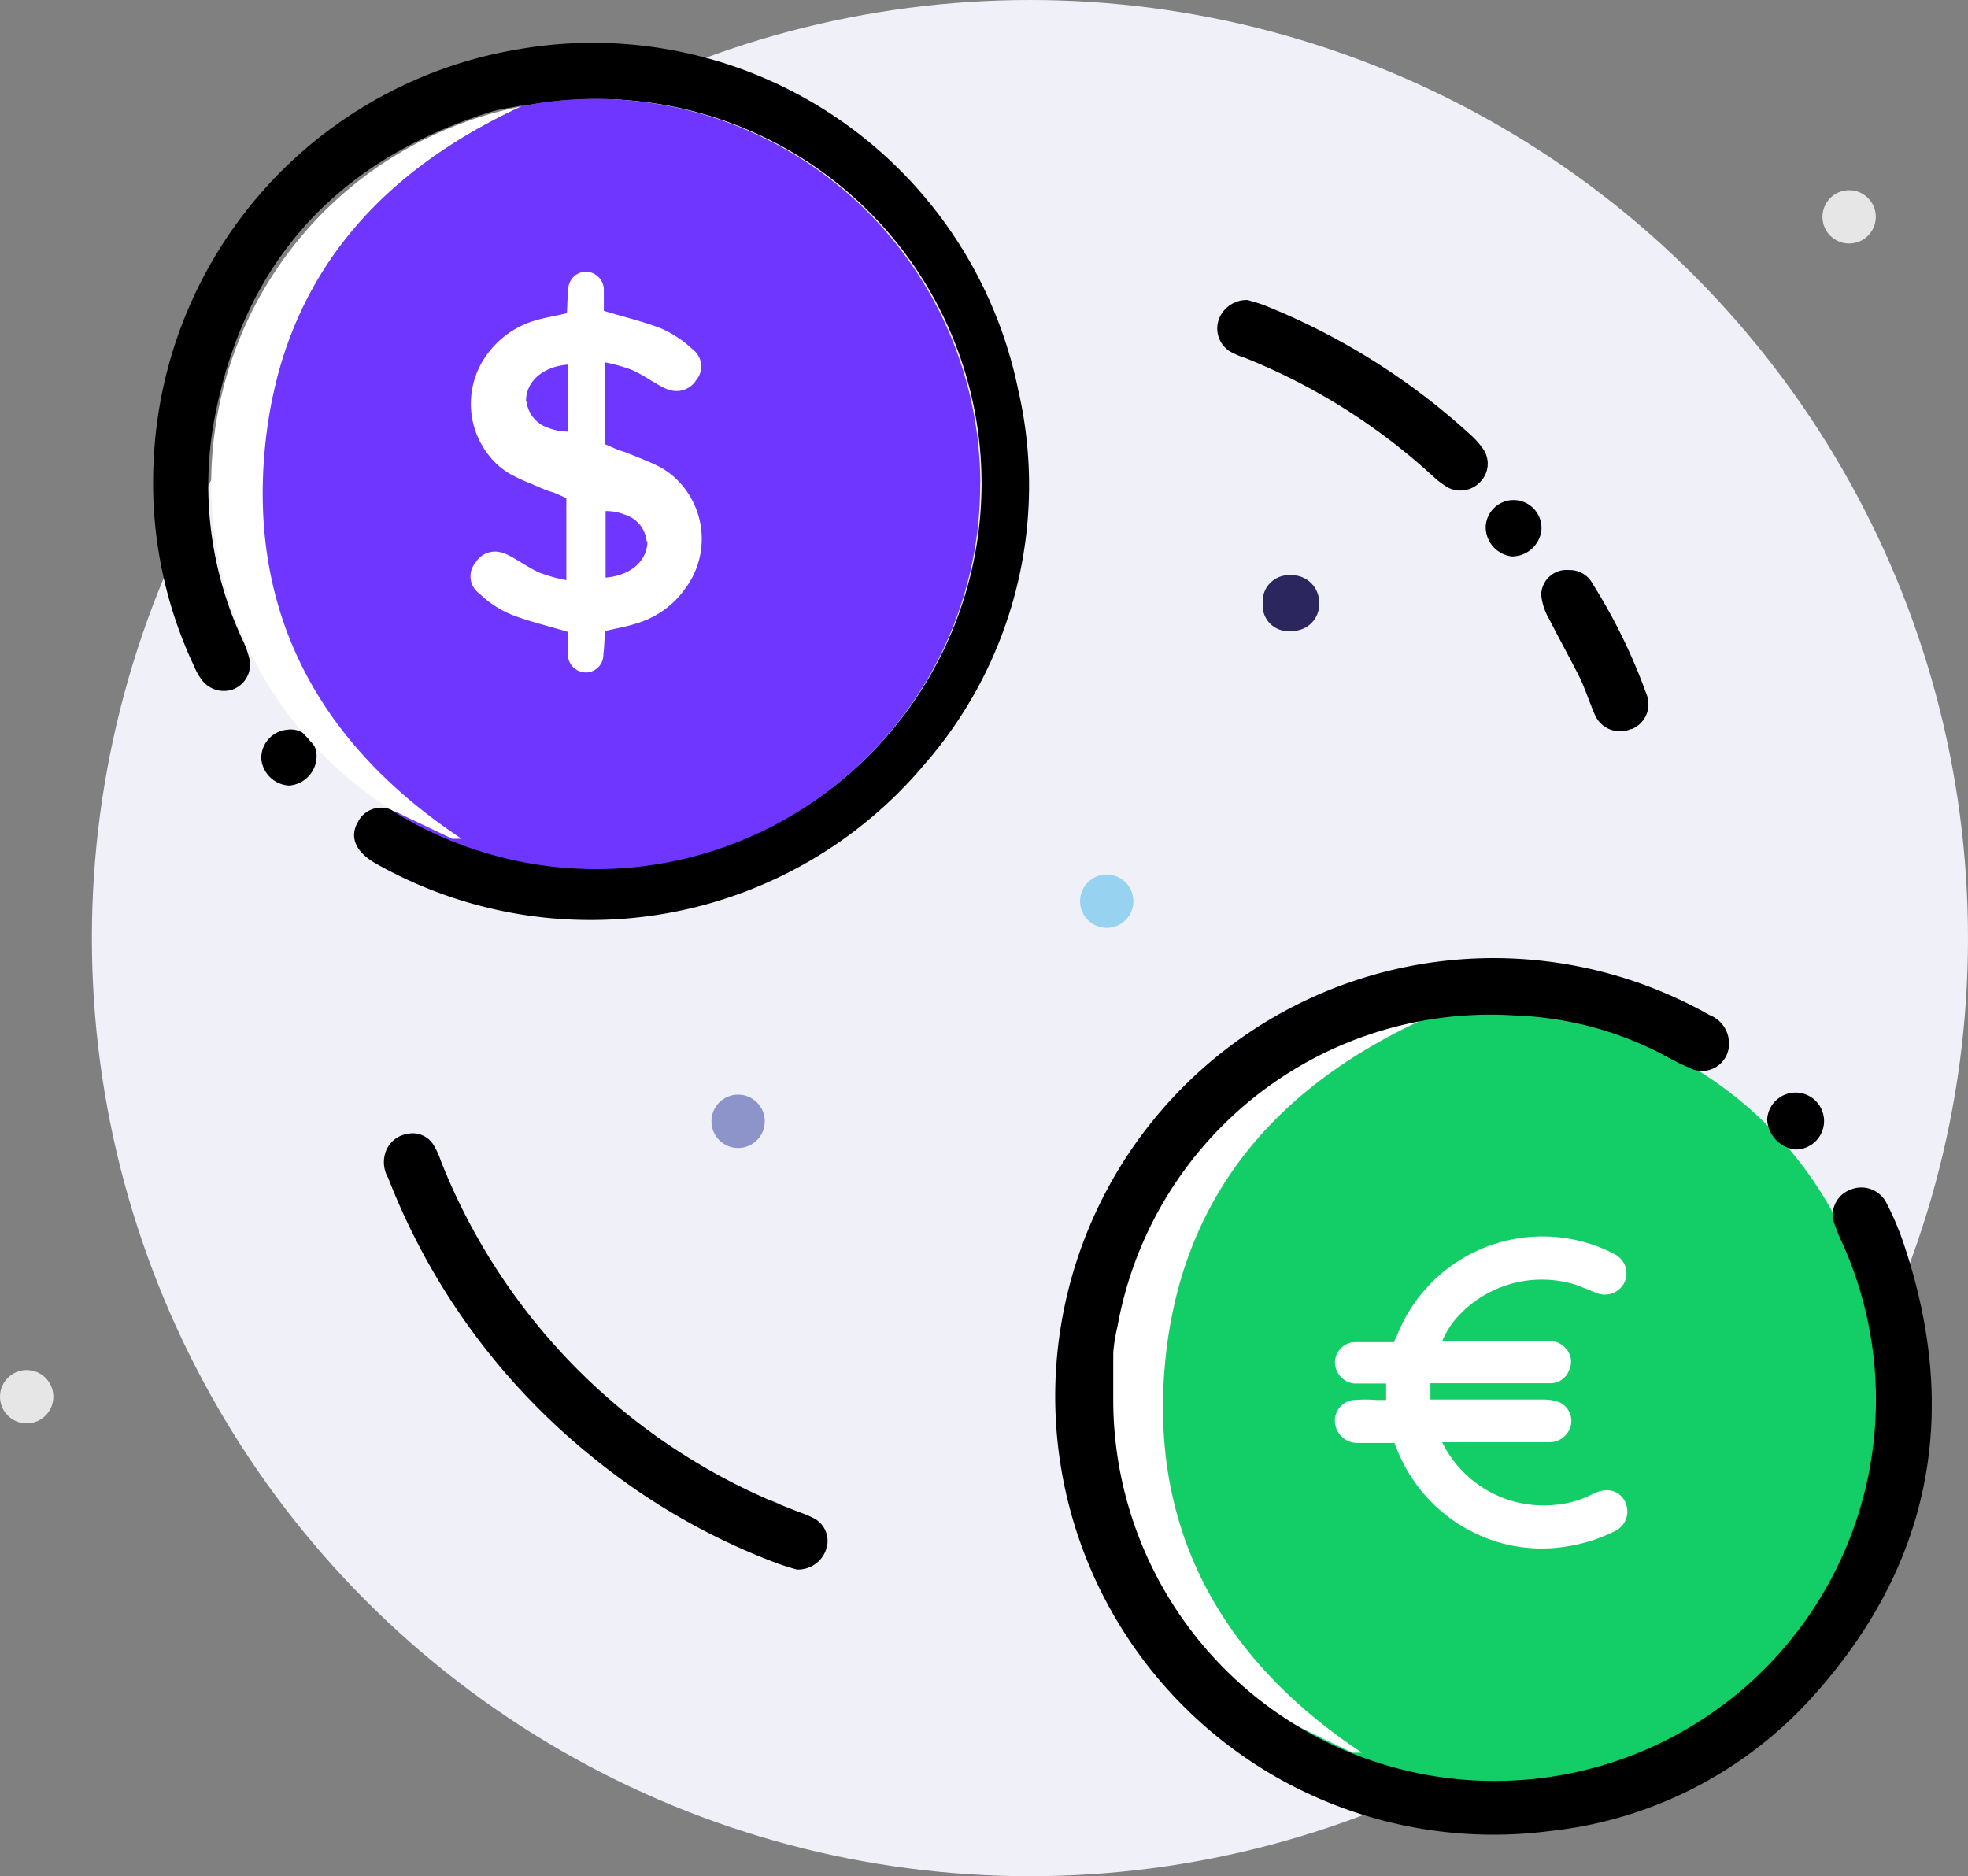 <svg xmlns="http://www.w3.org/2000/svg" viewBox="0 0 132.78 126.59"><rect x="0" y="0" width="132.78" height="126.59" fill="#808080" stroke="none"/><defs><style>.cls-2{fill:none}.cls-4{fill:#e7e6e6}.cls-5{fill:#8c94c9}.cls-7{fill:#fff}</style></defs><g id="Слой_2" data-name="Слой 2"><g id="Layer_1" data-name="Layer 1"><g id="Group_18747" data-name="Group 18747"><g id="Group_19872" data-name="Group 19872"><circle id="Ellipse_1268" data-name="Ellipse 1268" cx="69.49" cy="63.29" r="63.29" fill="#f0f1f8"/><path id="Path_26160" data-name="Path 26160" class="cls-2" d="M33.53 78.12c-.51 0-.48.66-.48.7a18.68 18.68 0 01-2 4.39 10.79 10.79 0 01-1.67 2.46c1.42.16 32.45 0 46.51.06a10.53 10.53 0 005.88-1.42A8.91 8.91 0 0086 78.4h-2.26c-14.19-.03-44.97-.47-50.21-.28z"/><path id="Path_26161" data-name="Path 26161" class="cls-2" d="M95 114.33a17.17 17.17 0 0011.82 9.07h.18a17.46 17.46 0 01-12-9.07z"/><path id="Path_26162" data-name="Path 26162" d="M87.12 42.56A1.79 1.79 0 0089 40.9a1 1 0 000-.17 1.83 1.83 0 00-1.74-1.92h-.16a1.76 1.76 0 00-1.9 1.6 1.22 1.22 0 000 .27 1.72 1.72 0 001.53 1.89 1.29 1.29 0 00.39-.01z" fill="#2b265e"/><circle id="Ellipse_1269" data-name="Ellipse 1269" class="cls-4" cx="1.8" cy="94.23" r="1.8"/><circle id="Ellipse_1270" data-name="Ellipse 1270" class="cls-5" cx="51.6" cy="102.98" r="1.8"/><circle id="Ellipse_1271" data-name="Ellipse 1271" class="cls-5" cx="49.8" cy="75.65" r="1.8"/><circle id="Ellipse_1272" data-name="Ellipse 1272" class="cls-4" cx="124.76" cy="14.63" r="1.8"/><circle id="Ellipse_1273" data-name="Ellipse 1273" cx="74.67" cy="60.8" r="1.8" fill="#97d3f1"/><g id="Group_19871" data-name="Group 19871"><path id="Path_26163" data-name="Path 26163" class="cls-7" d="M91.26 118.18c.13.07.29 0 .63 0-9.48-6.29-14.31-14.89-13.3-26.1s7.24-18.61 17.32-23.28a25.94 25.94 0 00-14.6 42.43 2.2 2.2 0 01.54.6 26.16 26.16 0 005.4 4.49 2.76 2.76 0 01.66.29c1.09.53 2.25 1.04 3.35 1.57z"/><path id="Path_26164" data-name="Path 26164" d="M126.87 94.26a26 26 0 00-25.94-25.94 24.15 24.15 0 00-5 .5C85.83 73.5 79.57 81 78.59 92.15s3.86 19.84 13.3 26.1h-.63c-1.14-.53-2.25-1.07-3.35-1.61a3.06 3.06 0 00-.67-.28 25.93 25.93 0 0039.63-22.06z" fill="#13ce66"/><path id="Path_26165" data-name="Path 26165" d="M35 3.32a29.48 29.48 0 00-24.63 27.74A29 29 0 0013.12 45a3.8 3.8 0 00.6 1 1.86 1.86 0 002 .51 1.8 1.8 0 001.14-1.9 6 6 0 00-.41-1.26 24.63 24.63 0 01-2-15c2-10.68 8.28-17.53 18.62-20.79.72-.22 1.51-.31 2.27-.47l-.22.09a27.38 27.38 0 015-.5 25.94 25.94 0 11.33 51.88h-.33a25.58 25.58 0 01-13.68-3.91 1.75 1.75 0 00-2.3.82c-.57 1-.16 2 1.2 2.78a29.43 29.43 0 0037-6.64 28.64 28.64 0 006.35-25.34A29.29 29.29 0 0035 3.32z"/><path id="Path_26166" data-name="Path 26166" d="M128.45 83.93a19.18 19.18 0 00-1.23-2.88 1.9 1.9 0 00-2.46-.75 1.79 1.79 0 00-1 2.24 14.32 14.32 0 00.63 1.52 25.73 25.73 0 11-49.28 10.17v-3a11.87 11.87 0 01.29-1.77 25.56 25.56 0 0126.83-20.95 23.28 23.28 0 018.91 2.12c1 .44 1.83 1 2.81 1.39a1.82 1.82 0 002.48-.71 1.87 1.87 0 00.21-1.16 2.05 2.05 0 00-1.3-1.67 29.57 29.57 0 10-10.75 55.05 27.83 27.83 0 0017.57-8.91c8.1-8.89 10.15-19.22 6.29-30.69z"/><path id="Path_26167" data-name="Path 26167" d="M54.89 102.42c-.44-.23-.92-.38-1.39-.57a41.59 41.59 0 01-23.76-23.54 5.18 5.18 0 00-.45-1 1.65 1.65 0 00-1.77-.82A1.87 1.87 0 0026 77.77a2.11 2.11 0 00.19 1.7 45.17 45.17 0 0013.74 18.8 44.38 44.38 0 0012.61 7.24c.47.16.95.31 1.23.38a2 2 0 002-1.46 1.72 1.72 0 00-.88-2.01z"/><path id="Path_26168" data-name="Path 26168" d="M82.92 23.67a4.84 4.84 0 001.07.47 41.79 41.79 0 0112.77 8.06 5.41 5.41 0 00.95.7 1.83 1.83 0 002.18-.41 1.74 1.74 0 00.19-2.18 5.52 5.52 0 00-.89-1 45.87 45.87 0 00-13.9-8.72c-.41-.16-.85-.26-1.1-.35a2 2 0 00-1.9 1.17 1.83 1.83 0 00.63 2.26z"/><path id="Path_26169" data-name="Path 26169" d="M104 40.26a4 4 0 00.53 1.52c.67 1.32 1.39 2.62 2.06 3.94.37.79.66 1.68 1 2.47a1.85 1.85 0 002.44 1h.06a1.81 1.81 0 001-2.35 38.43 38.43 0 00-3.64-7.46 1.73 1.73 0 00-1.58-.92 1.71 1.71 0 00-1.87 1.47.92.92 0 000 .33z"/><path id="Path_26170" data-name="Path 26170" d="M102 37.54a2 2 0 002-1.8 1.88 1.88 0 00-3.76-.24v.14a2 2 0 001.76 1.9z"/><path id="Path_26171" data-name="Path 26171" d="M19.4 49.23a1.92 1.92 0 00-1.77 2A2 2 0 0019.5 53a2 2 0 001.86-2 1.63 1.63 0 00-.25-.86c-.19-.19-.35-.38-.54-.6a1.55 1.55 0 00-1.17-.31z"/><path id="Path_26172" data-name="Path 26172" d="M121.09 77.55a1.92 1.92 0 10-1.86-2 2.16 2.16 0 001.86 2z"/><path id="Path_26173" data-name="Path 26173" class="cls-7" d="M30.53 56.56c.12.07.28 0 .63 0-9.48-6.29-14.32-14.89-13.3-26.1s7.23-18.61 17.32-23.28a25.94 25.94 0 00-14.6 42.43 2.16 2.16 0 01.53.6 26.43 26.43 0 005.4 4.49 2.83 2.83 0 01.67.29c1.1.5 2.24 1.01 3.35 1.57z"/><path id="Path_26174" data-name="Path 26174" d="M66.14 32.61A26 26 0 0040.2 6.67a24.25 24.25 0 00-5 .5c-10.11 4.68-16.37 12.17-17.35 23.32s3.86 19.85 13.3 26.1h-.63L27.17 55a2.73 2.73 0 00-.66-.28 25.92 25.92 0 0039.62-22.11z" fill="#6f36ff"/><path id="Path_26175" data-name="Path 26175" class="cls-7" d="M20.57 49.58c.16.19.35.41.54.6a1.94 1.94 0 00-.54-.6z"/></g><path id="Path_26176" data-name="Path 26176" class="cls-7" d="M44.53 31.51c-.67-.35-1.36-.6-2.06-.89a4.7 4.7 0 00-.63-.22c-.35-.13-.67-.29-1-.42v-5.53a11.2 11.2 0 011.8.51c.73.32 1.36.79 2.09 1.17a2.54 2.54 0 00.6.22 1.57 1.57 0 001.64-.7 1.44 1.44 0 00-.14-2l-.11-.09a7.33 7.33 0 00-2.09-1.39c-1.17-.47-2.43-.75-3.89-1.2v-.27-1.14a1.23 1.23 0 00-1.23-1.23 1.21 1.21 0 00-1.17 1.25c-.06.54-.06 1-.09 1.55-.79.19-1.42.28-2.06.47A6.12 6.12 0 0032.8 24a5.6 5.6 0 00.12 6.64 4.88 4.88 0 001.71 1.45c.66.35 1.36.6 2 .89a4.83 4.83 0 00.64.22c.35.13.66.28.94.41v5.53a10.47 10.47 0 01-1.8-.5c-.72-.32-1.35-.79-2.08-1.17a2.54 2.54 0 00-.6-.22 1.53 1.53 0 00-1.64.7 1.42 1.42 0 00.14 2 .31.31 0 00.11.09 6.9 6.9 0 002.08 1.39c1.17.48 2.44.76 3.89 1.2v1.5a1.23 1.23 0 001.23 1.24 1.2 1.2 0 001.17-1.25c.07-.53.07-1 .1-1.54.79-.2 1.42-.29 2-.48a6.18 6.18 0 003.45-2.43 5.6 5.6 0 00-.03-6.67 5.26 5.26 0 00-1.7-1.49zm-.85 5c0 1.3-1.08 2.31-2.82 2.46v-4.49a3.52 3.52 0 011.32.25 2.1 2.1 0 011.45 1.8zm-8.19-9.45c0-1.3 1.08-2.31 2.81-2.46v4.52a3.84 3.84 0 01-1.33-.26 2.14 2.14 0 01-1.45-1.8z"/><path id="Path_26177" data-name="Path 26177" class="cls-7" d="M97.31 90.47h7.11a1.46 1.46 0 011.23.51 1.31 1.31 0 01.22 1.45 1.33 1.33 0 01-1.3.89h-8.06v1.1h7.71a2.94 2.94 0 011 .19 1.38 1.38 0 01.76 1.58 1.49 1.49 0 01-1.42 1.11H97.3a7.63 7.63 0 007.59 4.23 6.88 6.88 0 002.5-.7 2.57 2.57 0 01.82-.28 1.36 1.36 0 011.52 1 1.45 1.45 0 01-.76 1.74 11 11 0 01-3.45 1.07 10.29 10.29 0 01-5.91-.88 10.6 10.6 0 01-5.34-5.66c-.07-.15-.13-.31-.19-.47H91.61A1.52 1.52 0 0190.07 96a1.41 1.41 0 011.26-1.55h.07a8.78 8.78 0 011.45 0h.67v-1.11h-2.15a1.46 1.46 0 01-1.3-1.34 1.39 1.39 0 011.26-1.45H94.05a3.89 3.89 0 01.19-.41 10.55 10.55 0 0113.67-6c.35.14.69.29 1 .46a1.45 1.45 0 01.7 1.9 1.48 1.48 0 01-1.9.73c-.47-.19-1-.41-1.45-.57a7.68 7.68 0 00-8.19 2.5 5.92 5.92 0 00-.76 1.31z"/></g></g></g></g></svg>